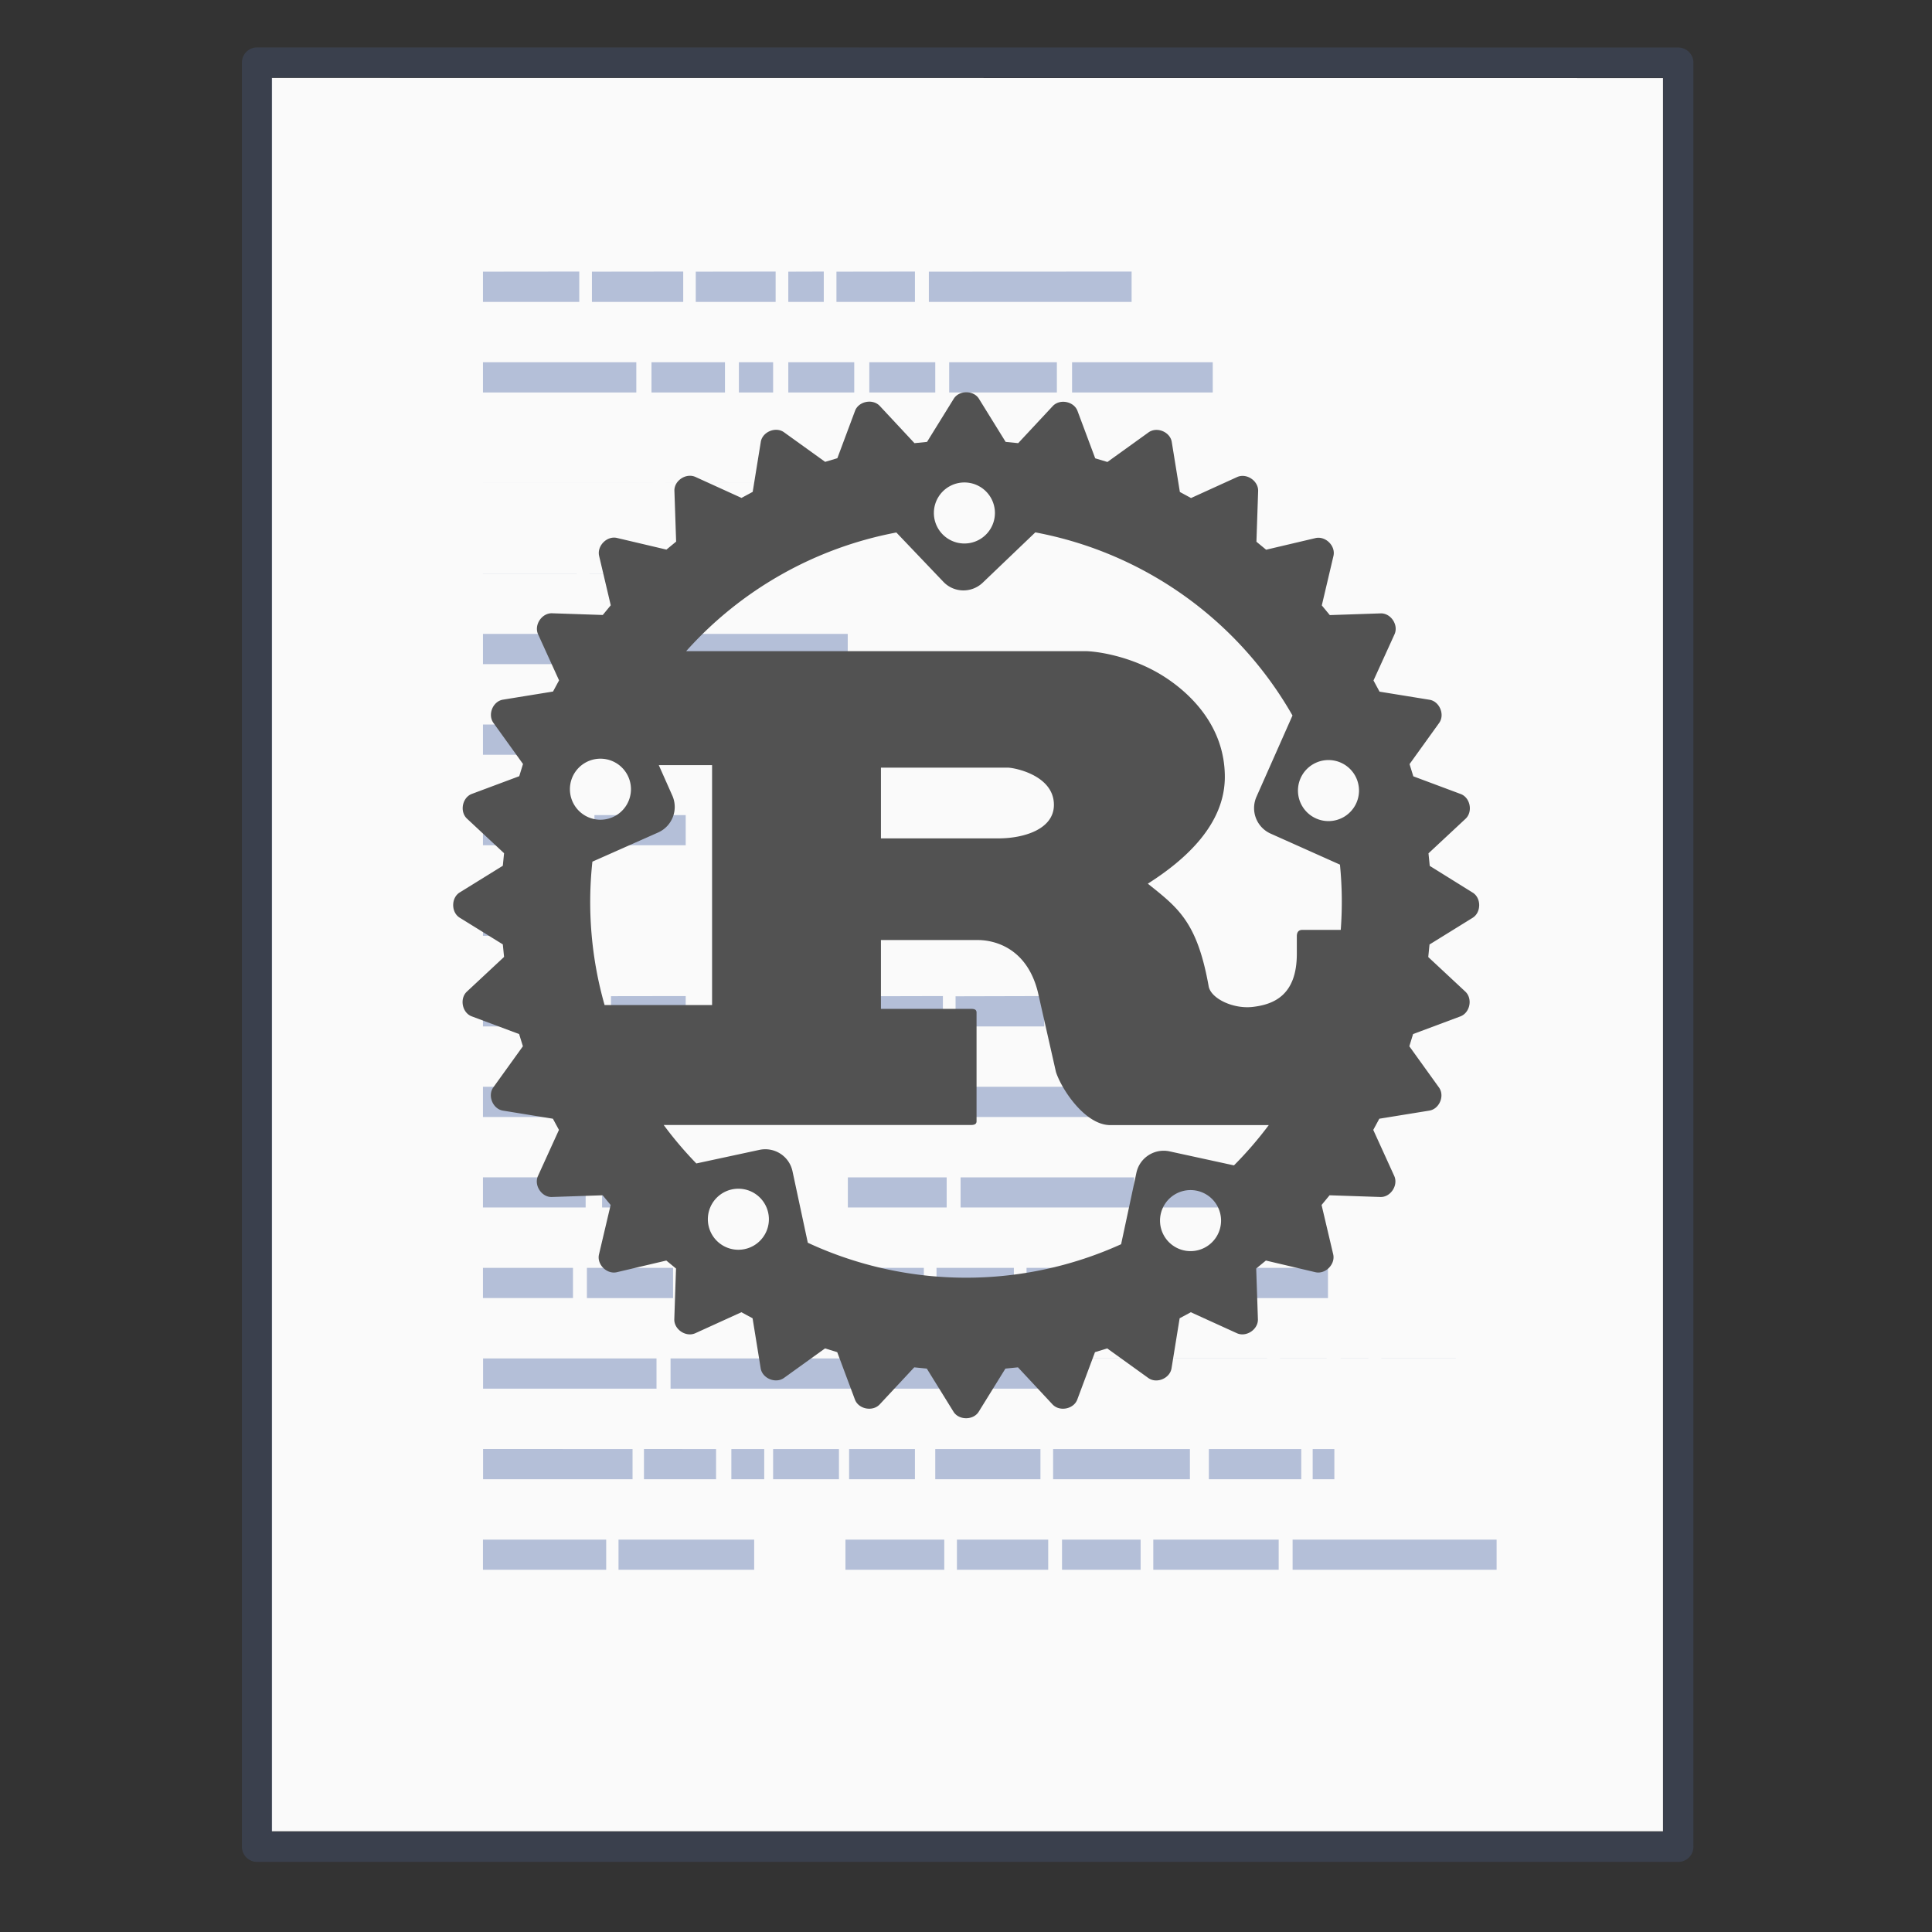 <svg width="64" height="64" version="1.1" viewBox="0 0 16.933 16.933" xmlns="http://www.w3.org/2000/svg">
 <rect x="0" y="0" width="16.933" height="16.933" fill="#333333" stroke="none"/>
 <g transform="translate(0 -261.5) scale(.265)">
  <path d="M8.991 989.371l46.01.004v57.985H8.992v-57.989z" fill="#fafafa"/>
  <path transform="matrix(1.343 0 0 1.341 -.228 988.19)" d="M6.5.5l35 .003v44.003h-35V.5z" fill="none" stroke="#4f6698" stroke-linejoin="round" stroke-opacity=".267" stroke-width=".745"/>
  <rect y="988.36" width="64" height="64" rx="0" ry="0" fill="none" opacity=".75"/>
 </g>
 <path d="M4.233 2.381v.265h.844V2.38zm.955 0v.265h.8V2.38zm.91 0v.265h.7V2.38zm.811 0v.265h.311V2.38zm.422 0v.265h.688V2.38zm.81 0v.265h1.777V2.38zm-3.908.794v.265h1.344v-.265zm1.477 0v.265h.644v-.265zm.766 0v.265h.3v-.265zm.433 0v.265h.578v-.265zm.71 0v.265h.578v-.265zm.7 0v.265h.944v-.265zm1.077 0v.265h1.233v-.265zm-5.163.794v.264h1.488V3.97zm1.6 0v.264H7.43V3.97zm-1.6.793v.265h.822v-.265zm.933 0v.265h.766v-.265zm.877 0v.265h.677v-.265zm1.388 3.97v.264h.833V8.73zm.944 0v.264h.777V8.73zm.888 0v.264h.655V8.73zm-1.832.793v.265h.666v-.265zm.777 0v.265h1.71v-.265zm1.821 0v.265h1.31v-.265zm-2.598.794v.264h.866v-.264zm.988 0v.264H9.94v-.264zm1.632 0v.264h1.044v-.264zm-2.62.793v.265h.666v-.265zm.777 0v.265h.678v-.265zm.789 0v.265h.966v-.265zm1.077 0v.265h.2v-.265zm.31 0v.265h1.255v-.265zM7.41 13.494v.264h.866v-.264zm.977 0v.264h.8v-.264zm.921 0v.264h.689v-.264zm.8 0v.264h1.099v-.264zm1.221 0v.264h1.788v-.264zM4.233 5.556v.265h1.088v-.265zm0 .794v.265h1.1V6.35zm1.211-.794v.265H7.43v-.265zm.01.794v.265h1.81V6.35zm.423 5.556v.265h1.632v-.265zm1.754 0v.265h.644v-.265zm.766 0v.265h1.532v-.265zm1.654 0v.265h1.055v-.265zm1.166 0v.265h.411v-.265zm.533 0v.265h.244v-.265zm.355 0v.265h.655v-.265zM6.41 12.7v.265h.288V12.7zm.366 0v.265h.577V12.7zm.666 0v.265h.577V12.7zm.755 0v.265h.922V12.7zm1.033 0v.265h1.199V12.7zm1.365 0v.265h.81V12.7zm.91 0v.265h.19V12.7zm-7.272.794h1.08v.264h-1.08zm.977-6.35v.264h.8v-.264zm-.977.793v.265h.356v-.265zm1.122.794v.265h.655V8.73zm.044.794v.265h.966v-.265zm-.122.794v.264h.733v-.264zm-.133.793v.265h.755v-.265zm-.91.794v.265h1.52v-.265zm0 .794v.265h1.31V12.7zm1.41 0v.265h.632V12.7zm-.223.794v.264H6.61v-.264zm-1.188-6.35v.264h.833v-.264zm0 1.587v.265h.977V8.73zm0 .794v.265h1.044v-.265zm0 .794v.264h.9v-.264zm0 .793v.265h.789v-.265z" fill="#b4bfd8"/>
 <path d="M3.704 3.704h3.97v.529h-3.97z" fill="#fafafa"/>
 <path d="M3.968 4.498h3.704v.529H3.968zm5.292 7.408h3.704v.529H9.26z" fill="#fafafa"/>
 <path d="m8.185 4.496a0.267 0.267 0 1 1 0.535 0 0.267 0.267 0 0 1-0.535 0m-3.19 2.421a0.267 0.267 0 1 1 0.535 0 0.267 0.267 0 0 1-0.535 0m6.381 0.012a0.267 0.267 0 0 1 0.535 0 0.267 0.267 0 0 1-0.535 0m-5.607 0.367a0.245 0.245 0 0 0 0.124-0.322l-0.119-0.268h0.467v2.103h-0.942a3.293 3.293 0 0 1-0.107-1.257zm1.952 0.052v-0.62h1.111c0.057 0 0.405 0.066 0.405 0.326 0 0.216-0.267 0.294-0.486 0.294zm-1.517 3.338a0.267 0.267 0 1 1 0.535 0 0.267 0.267 0 0 1-0.535 0m3.963 0.012a0.267 0.267 0 0 1 0.535 0 0.267 0.267 0 0 1-0.535 0m0.083-0.607c-0.132-0.028-0.262 0.056-0.29 0.188l-0.134 0.626a3.293 3.293 0 0 1-2.746-0.013l-0.134-0.626c-0.028-0.132-0.157-0.216-0.29-0.188l-0.553 0.119a3.293 3.293 0 0 1-0.286-0.337h2.691c0.03 0 0.051-0.006 0.051-0.033v-0.952c0-0.028-0.02-0.033-0.051-0.033h-0.787v-0.603h0.851c0.078 0 0.415 0.022 0.524 0.454l0.159 0.703c0.051 0.155 0.257 0.465 0.476 0.465h1.389a3.293 3.293 0 0 1-0.305 0.353zm1.494-2.513a3.293 3.293 0 0 1 7e-3 0.572h-0.337c-0.034 0-0.048 0.022-0.048 0.055v0.155c0 0.366-0.206 0.444-0.386 0.465-0.172 0.02-0.363-0.072-0.386-0.177-0.101-0.57-0.27-0.692-0.534-0.903 0.331-0.21 0.675-0.52 0.675-0.936 0-0.448-0.307-0.731-0.517-0.869-0.294-0.194-0.619-0.233-0.707-0.233h-3.497a3.293 3.293 0 0 1 1.842-1.04l0.412 0.432c0.093 0.098 0.247 0.101 0.345 0.008l0.461-0.441a3.293 3.293 0 0 1 2.254 1.605l-0.316 0.713a0.245 0.245 0 0 0 0.124 0.322zm0.787 0.011-0.011-0.11 0.325-0.303c0.066-0.062 0.041-0.186-0.043-0.217l-0.415-0.155-0.033-0.107 0.259-0.36c0.053-0.073 0.004-0.19-0.084-0.204l-0.438-0.071-0.053-0.098 0.184-0.404c0.038-0.082-0.032-0.188-0.123-0.184l-0.444 0.015-0.07-0.085 0.102-0.433c0.021-0.088-0.069-0.177-0.157-0.157l-0.433 0.102-0.085-0.07 0.015-0.444c0.003-0.09-0.102-0.16-0.184-0.123l-0.404 0.184-0.098-0.053-0.071-0.438c-0.014-0.089-0.131-0.137-0.204-0.084l-0.36 0.259-0.107-0.032-0.155-0.415c-0.031-0.084-0.155-0.109-0.217-0.043l-0.303 0.325-0.11-0.011-0.234-0.378c-0.047-0.076-0.174-0.076-0.221 0l-0.234 0.378-0.11 0.011-0.304-0.326c-0.062-0.066-0.186-0.041-0.217 0.043l-0.155 0.415-0.107 0.032-0.36-0.259c-0.073-0.053-0.19-0.004-0.204 0.084l-0.071 0.438-0.098 0.053-0.404-0.184c-0.082-0.037-0.188 0.033-0.184 0.123l0.015 0.444-0.085 0.07-0.433-0.102c-0.088-0.021-0.177 0.069-0.157 0.157l0.102 0.433-0.07 0.085-0.444-0.015c-0.09-0.003-0.16 0.102-0.123 0.184l0.184 0.404-0.053 0.098-0.438 0.071c-0.089 0.014-0.137 0.131-0.084 0.204l0.259 0.36-0.033 0.107-0.415 0.155c-0.084 0.031-0.109 0.155-0.043 0.217l0.325 0.303-0.011 0.11-0.378 0.234c-0.076 0.047-0.076 0.174 0 0.221l0.378 0.234 0.011 0.11-0.326 0.304c-0.066 0.062-0.041 0.186 0.043 0.217l0.415 0.155 0.033 0.107-0.259 0.36c-0.053 0.073-0.004 0.19 0.084 0.204l0.438 0.071 0.053 0.098-0.184 0.404c-0.037 0.082 0.033 0.188 0.123 0.184l0.444-0.015 0.07 0.085-0.102 0.433c-0.021 0.088 0.069 0.177 0.157 0.156l0.433-0.102 0.085 0.07-0.015 0.444c-0.003 0.09 0.102 0.16 0.184 0.123l0.404-0.184 0.098 0.053 0.071 0.438c0.014 0.089 0.131 0.137 0.204 0.085l0.36-0.259 0.107 0.033 0.155 0.415c0.031 0.084 0.155 0.109 0.217 0.043l0.303-0.325 0.11 0.011 0.234 0.378c0.047 0.076 0.174 0.076 0.221 0l0.234-0.378 0.11-0.011 0.303 0.325c0.062 0.066 0.186 0.041 0.217-0.043l0.155-0.415 0.107-0.033 0.36 0.259c0.073 0.053 0.19 0.004 0.204-0.085l0.071-0.438 0.098-0.053 0.404 0.184c0.082 0.037 0.187-0.033 0.184-0.123l-0.015-0.444 0.085-0.07 0.433 0.102c0.088 0.021 0.177-0.069 0.157-0.156l-0.102-0.433 0.07-0.085 0.444 0.015c0.09 0.004 0.16-0.102 0.123-0.184l-0.184-0.404 0.053-0.098 0.438-0.071c0.089-0.014 0.138-0.131 0.084-0.204l-0.259-0.36 0.033-0.107 0.415-0.155c0.084-0.032 0.109-0.155 0.043-0.217l-0.325-0.303 0.011-0.11 0.378-0.234c0.076-0.047 0.077-0.174 0-0.221z" fill="#525252"/>
</svg>
